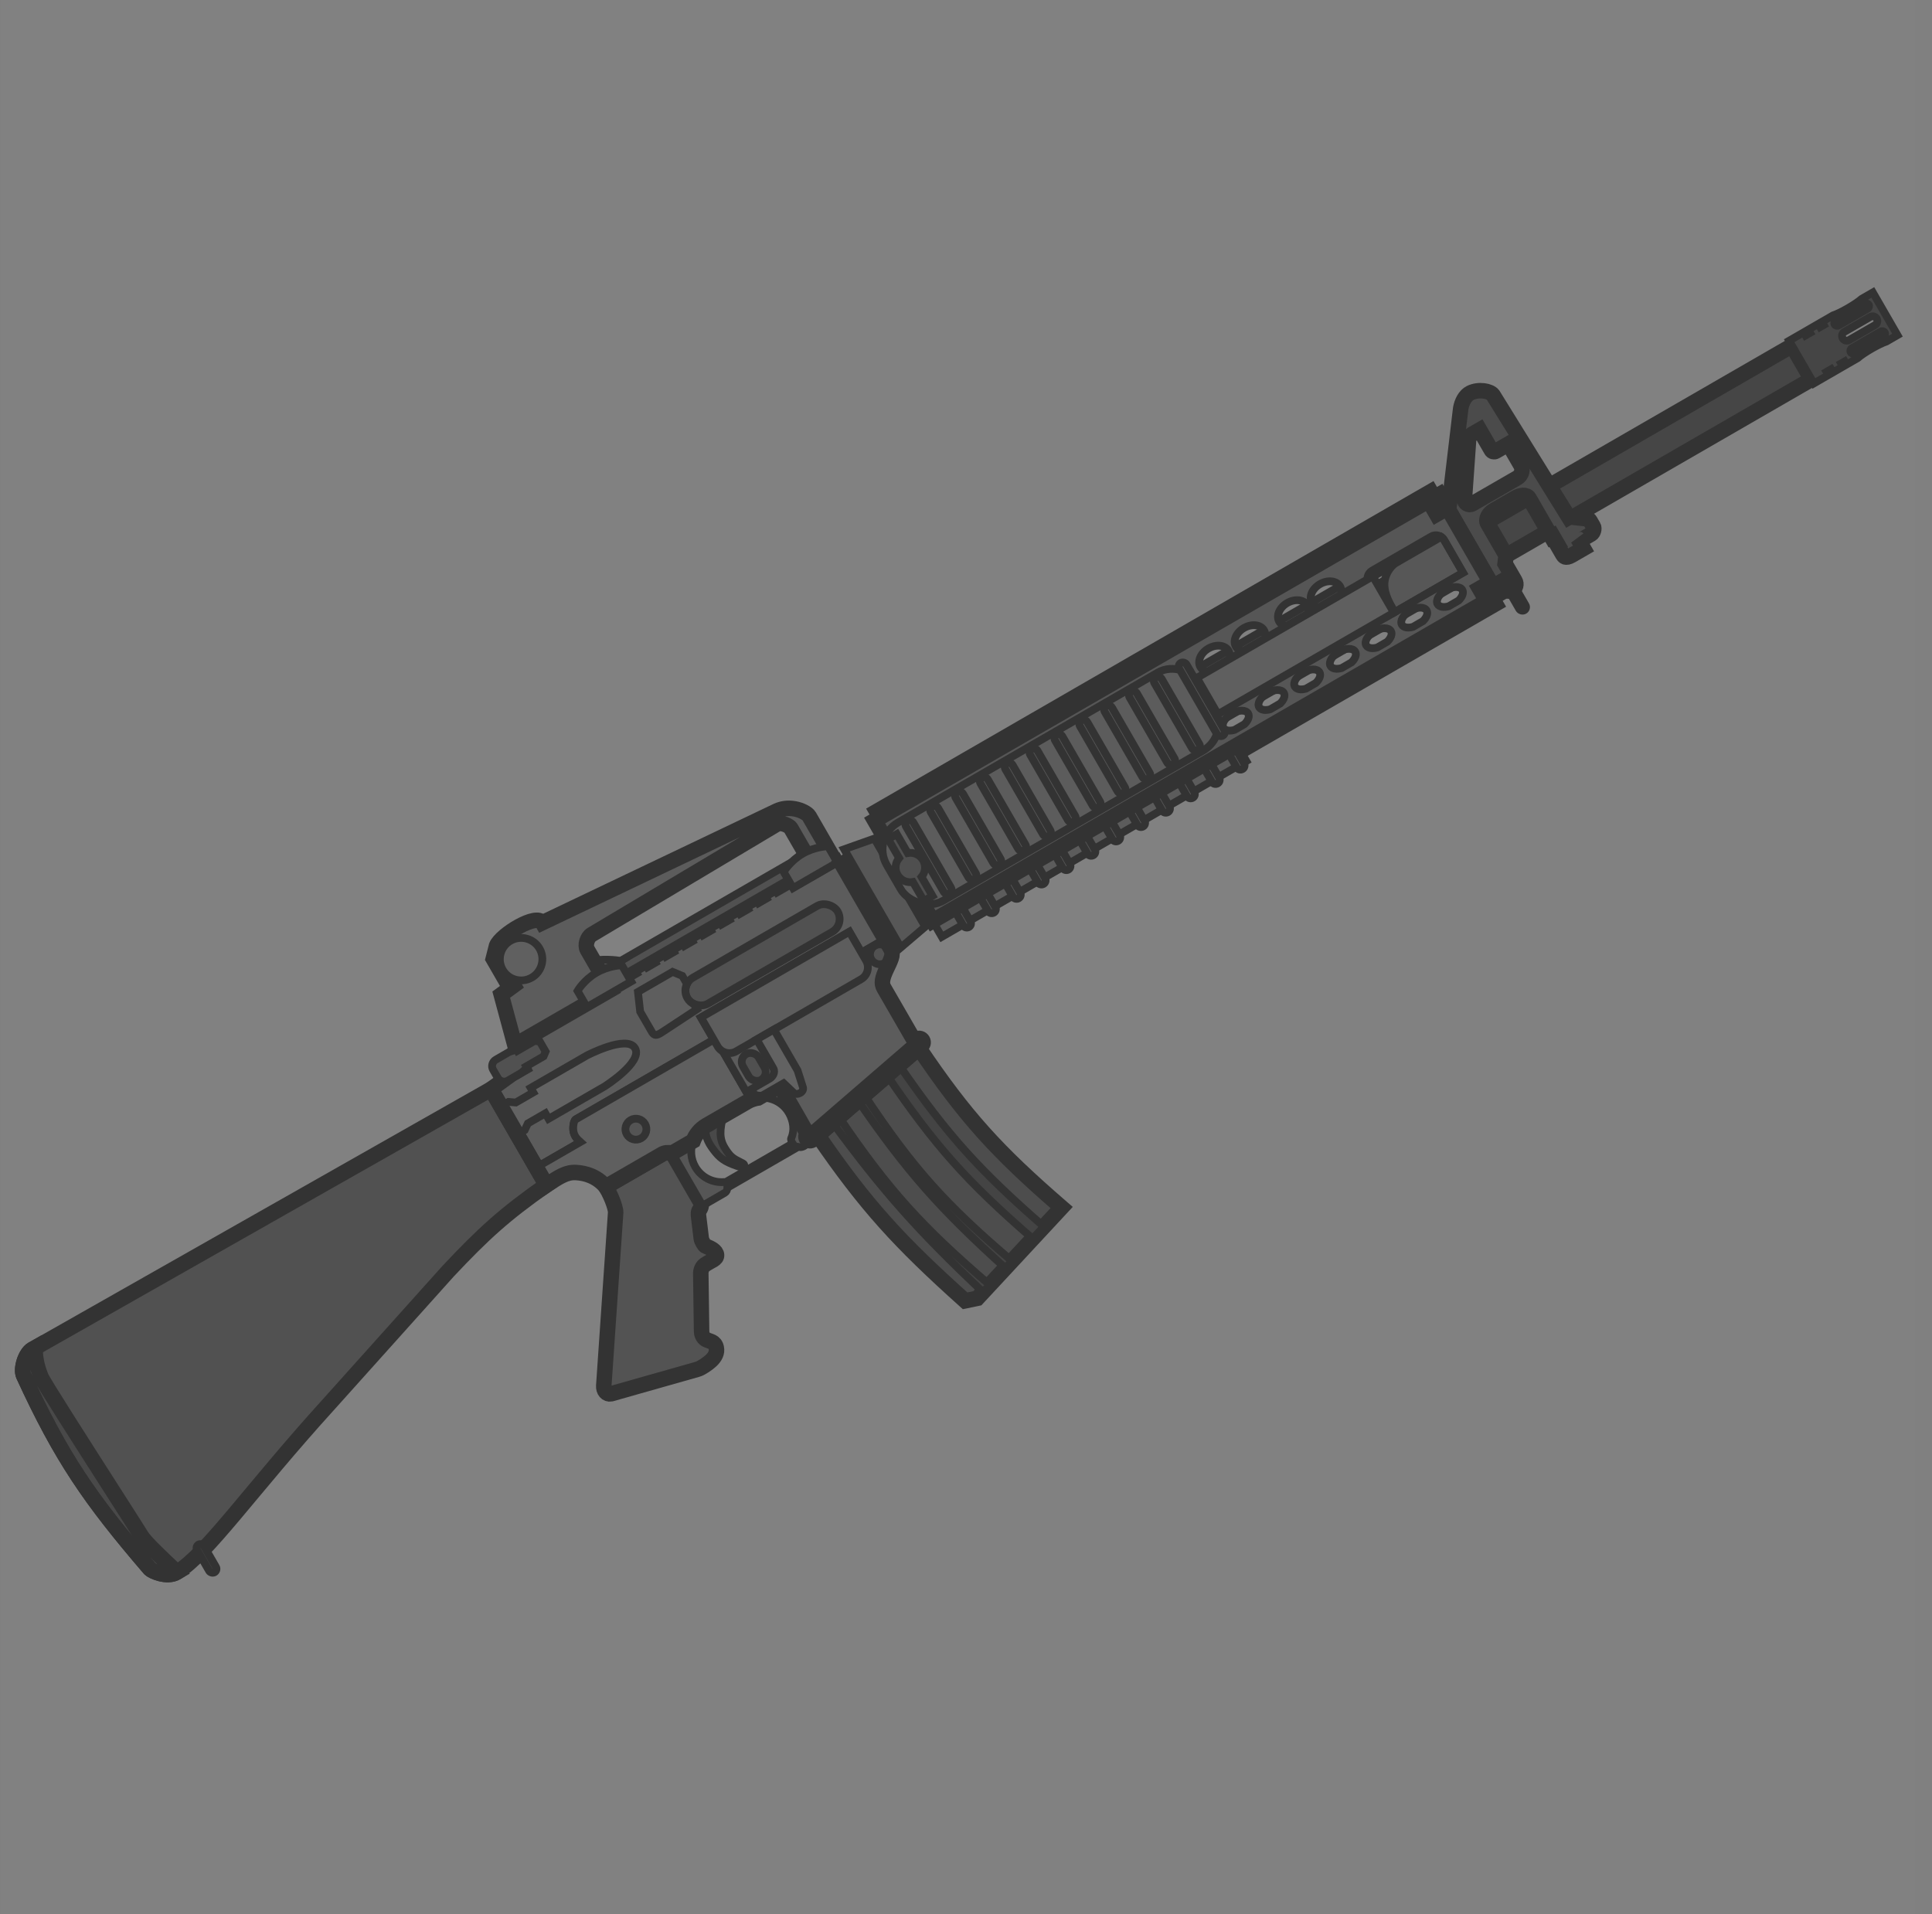 <svg width="111" height="110" viewBox="0 0 111 110" fill="none" xmlns="http://www.w3.org/2000/svg">
<rect x="0" y="0" width="111" height="110" fill="#808080" stroke="none"/>
<g clip-path="url(#clip0_616_1145)">
<rect width="110" height="110" transform="translate(0.018)" fill="white" fill-opacity="0.01"/>
<path d="M102.96 19.863L83.513 31.091L82.823 31.705L49.207 51.113L50.136 52.722L83.751 33.314L84.628 33.023L104.075 21.795L102.96 19.863Z" fill="#464646" stroke="#333333" stroke-width="0.89" stroke-miterlimit="3.994"/>
<path fill-rule="evenodd" clip-rule="evenodd" d="M83.922 23.473L83.231 29.307L85.768 33.702L86.131 33.492L86.342 33.776C86.48 33.955 86.708 34.019 86.896 33.91C87.084 33.802 87.148 33.561 87.04 33.373L86.472 32.39L86.531 31.916L85.472 30.083C85.323 29.824 85.546 29.484 85.806 29.334L87.073 28.602C87.332 28.452 87.708 28.377 87.858 28.636L89.137 30.851L89.216 30.805L89.482 31.265L89.45 31.283L89.781 31.858C89.84 31.96 89.932 32.119 90.289 31.913L90.977 31.516L90.653 30.955C90.701 31.006 90.829 31.029 90.906 30.984L91.419 30.687C91.548 30.613 91.609 30.367 91.544 30.255L91.353 29.924C91.322 29.87 91.267 29.823 91.2 29.815L90.176 29.703L90.133 29.728L85.782 22.701C85.613 22.458 84.953 22.341 84.47 22.58C84.173 22.728 83.986 23.107 83.922 23.473ZM84.557 24.963C84.453 25.023 84.386 25.131 84.377 25.25L84.136 28.669C84.118 28.91 84.378 29.072 84.587 28.951L87.169 27.461C87.429 27.311 87.518 26.979 87.368 26.719L86.668 25.507L85.929 25.933C85.842 25.983 85.732 25.953 85.682 25.867L85.009 24.702L84.557 24.963Z" fill="#4B4B4B" stroke="#333333" stroke-width="0.89" stroke-miterlimit="3.994"/>
<path d="M37.192 55.584L37.131 55.48L36.531 55.826L36.591 55.931L29.912 59.787L30.033 59.996L29.432 60.343L30.021 61.363L29.386 61.729L28.208 62.583L30.807 67.084L33.344 65.619C33.165 65.46 33.034 65.33 32.962 65.08C32.931 64.973 32.924 64.831 32.937 64.698C32.954 64.521 33.005 64.359 33.08 64.316L41.006 59.739L40.27 58.463L48.799 53.539L49.492 54.74L50.849 53.957L48.14 49.263L45.709 50.667L45.648 50.562L45.048 50.909L45.108 51.014L44.644 51.281L44.584 51.177L43.983 51.524L44.043 51.628L43.579 51.896L43.519 51.792L42.918 52.138L42.979 52.243L42.515 52.511L42.454 52.406L41.854 52.753L41.914 52.858L41.45 53.125L41.39 53.021L40.789 53.368L40.849 53.472L40.386 53.74L40.325 53.636L39.725 53.982L39.785 54.087L39.321 54.355L39.261 54.25L38.66 54.597L38.72 54.701L38.256 54.969L38.196 54.865L37.595 55.212L37.656 55.316L37.192 55.584Z" fill="#5C5C5C" stroke="#333333" stroke-width="0.445" stroke-miterlimit="3.994"/>
<path d="M48.324 49.582L60.16 42.749L65.148 40.505L83.489 29.916L83.73 30.333L65.389 40.922L60.401 43.167L48.565 50L48.324 49.582Z" fill="#4B4B4B" stroke="#333333" stroke-width="0.445" stroke-miterlimit="3.994"/>
<rect x="34.975" y="55.605" width="12.254" height="0.784" transform="rotate(-30 34.975 55.605)" fill="#515151" stroke="#333333" stroke-width="0.445" stroke-miterlimit="3.994"/>
<path d="M40.497 64.706L41.553 64.096C41.35 64.933 41.307 65.416 41.648 65.972C41.965 66.487 42.132 66.571 42.569 66.791C42.603 66.808 42.639 66.826 42.676 66.845C42.758 66.886 42.776 66.939 42.754 67.002C42.732 67.066 42.67 67.101 42.605 67.081C41.817 66.832 41.46 66.645 41.116 66.221C40.772 65.796 40.504 65.395 40.497 64.706Z" fill="#494949"/>
<path d="M31.389 68.092L28.209 62.583L1.85 77.538C1.456 77.766 1.182 78.658 1.356 79.037C3.529 83.756 5.147 86.112 8.606 90.144C8.714 90.269 9.592 90.693 10.18 90.335C11.908 89.283 14.442 85.582 18.878 80.699L25.742 73.047C27.776 70.881 28.996 69.773 31.389 68.092Z" fill="#515151"/>
<path d="M38.035 66.321L34.803 68.187C35.244 68.936 35.378 69.542 35.373 69.651L34.689 79.626C34.667 79.913 34.853 80.138 35.099 80.09L40.08 78.677C40.255 78.633 40.655 78.371 40.861 78.175C41.079 77.967 41.214 77.721 41.153 77.442C41.073 77.076 40.798 77.088 40.573 76.974C40.463 76.918 40.32 76.768 40.309 76.516L40.262 73.128C40.262 73.128 40.275 72.824 40.498 72.674C40.879 72.417 41.183 72.361 41.169 72.115C41.155 71.869 40.831 71.713 40.534 71.596C40.457 71.565 40.302 71.275 40.292 71.177L40.14 69.926C40.12 69.764 40.111 69.629 40.199 69.507C40.287 69.385 40.324 69.204 40.258 69.088L38.62 66.251C38.347 66.215 38.2 66.226 38.035 66.321Z" fill="#535353" stroke="#333333" stroke-width="0.89" stroke-miterlimit="3.994"/>
<path d="M1.997 77.455C2.045 78.122 2.103 78.463 2.358 79.12C2.47 79.409 4.732 82.943 6.398 85.548C7.254 86.885 7.953 87.977 8.124 88.259C8.341 88.619 9.362 89.58 9.948 90.133C10.032 90.212 10.106 90.282 10.169 90.341C9.581 90.688 8.713 90.269 8.606 90.144C5.147 86.112 3.529 83.756 1.356 79.037C1.182 78.658 1.456 77.766 1.85 77.538L1.997 77.455Z" fill="#494949" stroke="#333333" stroke-width="0.89" stroke-miterlimit="3.994"/>
<path d="M45.459 65.401C45.424 65.475 45.481 65.62 45.539 65.704L41.675 67.935C41.657 67.923 41.637 67.918 41.614 67.92C40.959 67.977 40.298 67.66 39.947 67.052C39.673 66.578 39.647 66.029 39.827 65.555L38.619 66.253L40.257 69.089C40.304 69.172 40.417 69.246 40.495 69.201L41.654 68.532C41.726 68.491 41.789 68.379 41.789 68.248L45.854 65.901C45.868 65.905 45.882 65.908 45.895 65.91C46.029 65.933 46.175 65.894 46.342 65.752C46.509 65.61 46.534 65.377 46.487 65.296L44.8 62.373L43.554 63.093C44.242 62.991 44.954 63.309 45.323 63.948C45.588 64.407 45.666 64.955 45.459 65.401Z" fill="#565656" stroke="#333333" stroke-width="0.445" stroke-miterlimit="3.994"/>
<path d="M30.808 67.084L31.393 68.098C32.132 67.611 32.546 67.341 33.091 67.372C33.637 67.403 34.28 67.581 34.803 68.187L38.036 66.321C38.2 66.226 38.348 66.216 38.62 66.252L39.828 65.555C39.966 65.192 40.225 64.873 40.587 64.664L42.936 63.307C43.005 63.267 43.076 63.233 43.147 63.203L41.112 59.679L33.081 64.316C32.95 64.392 32.891 64.831 32.963 65.08C33.035 65.33 33.166 65.46 33.345 65.619L30.808 67.084Z" fill="#5F5F5F" stroke="#333333" stroke-width="0.445" stroke-miterlimit="3.994"/>
<path d="M50.848 53.958L51.154 54.489C51.328 54.791 51.267 54.98 50.965 55.606C50.663 56.233 50.63 56.512 50.785 56.78L52.431 59.631C52.48 59.715 52.564 59.736 52.651 59.72C52.749 59.638 52.895 59.65 52.979 59.747C53.064 59.845 53.053 59.993 52.955 60.078L46.689 65.492C46.591 65.577 46.443 65.566 46.358 65.468C46.273 65.37 46.284 65.221 46.382 65.136L44.798 62.373L43.552 63.093C43.414 63.113 43.278 63.15 43.145 63.205L41.066 59.605L50.848 53.958Z" fill="#5C5C5C" stroke="#333333" stroke-width="0.445" stroke-miterlimit="3.994"/>
<rect width="8.75" height="0.47" rx="0.235" transform="matrix(0.757 -0.654 0.654 0.757 46.205 65.289)" fill="#545454" stroke="#333333" stroke-width="0.445" stroke-miterlimit="3.994"/>
<path d="M46.987 65.236C49.784 69.309 51.68 71.363 55.449 74.745L56.153 74.598L60.994 69.384C57.275 66.167 55.46 64.173 52.793 60.218L46.987 65.236Z" fill="#4D4D4D" stroke="#333333" stroke-width="0.89" stroke-miterlimit="3.994"/>
<path d="M51.659 61.198C54.441 65.236 56.275 67.257 59.975 70.481L59.331 71.175C55.556 67.899 53.729 65.848 50.969 61.795L51.659 61.198Z" fill="#444444"/>
<path d="M49.661 62.924C52.447 67.125 54.317 69.2 58.14 72.457L57.762 72.864C54.013 69.467 52.144 67.373 49.296 63.24L49.661 62.924Z" fill="#444444"/>
<path d="M48.204 64.184C51.047 68.378 52.958 70.478 56.864 73.832L56.477 74.248C52.75 70.703 50.839 68.583 47.833 64.505L48.204 64.184Z" fill="#444444"/>
<path d="M51.659 61.198C54.441 65.236 56.275 67.257 59.975 70.481L59.331 71.175C55.556 67.899 53.729 65.848 50.969 61.795L51.659 61.198Z" stroke="#333333" stroke-width="0.445" stroke-miterlimit="3.994"/>
<path d="M49.661 62.924C52.447 67.125 54.317 69.2 58.14 72.457L57.762 72.864C54.013 69.467 52.144 67.373 49.296 63.24L49.661 62.924Z" stroke="#333333" stroke-width="0.445" stroke-miterlimit="3.994"/>
<path d="M48.204 64.184C51.047 68.378 52.958 70.478 56.864 73.832L56.477 74.248C52.75 70.703 50.839 68.583 47.833 64.505L48.204 64.184Z" stroke="#333333" stroke-width="0.445" stroke-miterlimit="3.994"/>
<ellipse cx="36.535" cy="64.882" rx="0.603" ry="0.603" transform="rotate(-30 36.535 64.882)" fill="#545454"/>
<rect x="42.424" y="60.825" width="1.041" height="1.712" rx="0.521" transform="rotate(-30 42.424 60.825)" fill="#505050" stroke="#333333" stroke-width="0.445" stroke-miterlimit="3.994"/>
<ellipse cx="50.556" cy="54.836" rx="0.573" ry="0.573" transform="rotate(-30 50.556 54.836)" fill="#515151" stroke="#333333" stroke-width="0.445" stroke-miterlimit="3.994"/>
<rect x="39.062" y="56.608" width="9.966" height="1.725" rx="0.862" transform="rotate(-30 39.062 56.608)" fill="#515151" stroke="#333333" stroke-width="0.445" stroke-miterlimit="3.994"/>
<path d="M48.801 53.539L49.758 55.197C49.974 55.572 49.846 56.051 49.471 56.267L42.299 60.408C41.924 60.624 41.445 60.496 41.228 60.121L40.272 58.464L48.801 53.539Z" fill="#5D5D5D" stroke="#333333" stroke-width="0.445" stroke-miterlimit="3.994"/>
<path d="M35.646 55.219L35.019 55.581C34.844 55.629 34.65 55.698 34.451 55.795L34.125 55.23C34.271 55.166 34.559 55.134 34.936 55.145C35.274 55.154 35.549 55.188 35.646 55.219Z" fill="#575757" stroke="#333333" stroke-width="0.445" stroke-miterlimit="3.994"/>
<path d="M31.157 53.022C30.832 52.459 28.792 53.704 28.528 54.344L28.338 55.093L29.102 56.417L29.322 56.29L29.516 56.626L28.797 57.152L29.579 60.051L35.075 56.878L33.745 54.574C33.592 54.309 33.746 53.843 33.994 53.7L44.596 47.377C44.904 47.199 45.369 47.473 45.432 47.581L46.838 50.017L47.925 49.389L46.489 46.901C46.398 46.744 46.039 46.544 45.649 46.475C45.26 46.406 44.928 46.464 44.651 46.587L31.157 53.022Z" fill="#5C5C5C" stroke="#333333" stroke-width="0.89" stroke-miterlimit="3.994"/>
<rect x="86.486" y="33.606" width="0.422" height="1.809" rx="0.211" transform="rotate(-30 86.486 33.606)" fill="#5D5D5D" stroke="#333333" stroke-width="0.445" stroke-miterlimit="3.994"/>
<rect x="48.781" y="50.378" width="0.166" height="3.799" transform="rotate(-30 48.781 50.378)" fill="#484848"/>
<rect width="0.377" height="4.463" transform="matrix(-0.866 0.5 0.5 0.866 49.086 49.82)" fill="#515151" stroke="#333333" stroke-width="0.222" stroke-miterlimit="3.994"/>
<path d="M48.5 48.799L51.758 54.443L53.158 53.249L50.234 48.183L48.5 48.799Z" fill="#575757"/>
<path fill-rule="evenodd" clip-rule="evenodd" d="M50.369 46.626L50.839 46.355L51.035 46.694L51.646 46.341L51.45 46.002L51.92 45.73L52.117 46.07L52.728 45.717L52.532 45.377L53.002 45.106L53.198 45.446L53.809 45.093L53.613 44.753L54.083 44.482L54.279 44.821L54.891 44.468L54.695 44.129L55.165 43.857L55.361 44.197L55.972 43.844L55.776 43.504L56.246 43.233L56.442 43.572L57.053 43.219L56.857 42.88L57.327 42.609L57.523 42.948L58.135 42.595L57.939 42.256L58.409 41.984L58.605 42.324L59.216 41.971L59.02 41.631L59.49 41.36L59.686 41.7L60.298 41.346L60.102 41.007L60.572 40.736L60.768 41.075L61.379 40.722L61.183 40.383L61.653 40.111L61.849 40.451L62.46 40.098L62.264 39.758L62.734 39.487L62.93 39.827L63.542 39.474L63.346 39.134L63.816 38.863L64.012 39.202L64.623 38.849L64.427 38.51L64.897 38.238L65.093 38.578L65.704 38.225L65.508 37.885L65.979 37.614L66.175 37.953L66.786 37.6L66.59 37.261L67.06 36.99L67.256 37.329L67.867 36.976L67.671 36.637L68.141 36.365L68.337 36.705L68.949 36.352L68.753 36.012L69.223 35.741L69.419 36.08L70.03 35.727L69.834 35.388L70.304 35.117L70.5 35.456L71.111 35.103L70.915 34.764L71.385 34.492L71.582 34.832L72.193 34.479L71.997 34.139L72.467 33.868L72.663 34.207L73.274 33.854L73.078 33.515L73.548 33.244L73.744 33.583L74.356 33.23L74.16 32.891L74.63 32.619L74.826 32.959L75.437 32.606L75.241 32.266L75.711 31.995L75.907 32.334L76.518 31.981L76.322 31.642L76.792 31.371L76.988 31.71L77.6 31.357L77.404 31.018L77.874 30.746L78.07 31.086L78.681 30.733L78.485 30.393L78.955 30.122L79.151 30.461L79.763 30.108L79.567 29.769L80.037 29.497L80.233 29.837L80.844 29.484L80.648 29.145L81.118 28.873L81.314 29.213L81.925 28.86L81.729 28.52L82.199 28.249L82.395 28.588L82.71 28.407L82.891 28.72L82.264 29.082L82.535 29.552L83.162 29.19L85.626 33.457L84.999 33.819L85.279 34.305L85.906 33.943L86.042 34.178L85.727 34.359L85.923 34.699L85.453 34.97L85.257 34.631L84.646 34.984L84.842 35.323L84.372 35.595L84.176 35.255L83.564 35.608L83.76 35.948L83.29 36.219L83.094 35.88L82.483 36.232L82.679 36.572L82.209 36.843L82.013 36.504L81.402 36.857L81.598 37.196L81.128 37.468L80.932 37.128L80.32 37.481L80.516 37.821L80.046 38.092L79.85 37.752L79.239 38.105L79.435 38.445L78.965 38.716L78.769 38.377L78.158 38.73L78.354 39.069L77.883 39.341L77.688 39.001L77.076 39.354L77.272 39.694L76.802 39.965L76.606 39.626L75.995 39.978L76.191 40.318L75.721 40.589L75.525 40.25L74.913 40.603L75.109 40.942L74.639 41.214L74.443 40.874L73.832 41.227L74.028 41.567L73.558 41.838L73.362 41.498L72.751 41.852L72.947 42.191L72.477 42.462L72.281 42.123L71.669 42.476L71.865 42.815L71.395 43.087L71.199 42.747L53.583 52.918L50.251 47.147L50.565 46.966L50.369 46.626ZM70.931 41.941C70.644 42.024 70.387 41.984 70.292 41.819C70.164 41.598 70.379 41.234 70.771 41.008C71.163 40.781 71.585 40.777 71.713 40.999C71.808 41.163 71.714 41.406 71.499 41.613L70.931 41.941ZM72.982 40.757C72.695 40.84 72.438 40.8 72.343 40.635C72.215 40.414 72.429 40.05 72.822 39.824C73.214 39.597 73.636 39.593 73.764 39.815C73.859 39.98 73.765 40.222 73.549 40.429L72.982 40.757ZM75.033 39.573C74.746 39.656 74.489 39.616 74.394 39.451C74.266 39.23 74.48 38.866 74.872 38.64C75.265 38.413 75.687 38.409 75.815 38.631C75.91 38.795 75.816 39.038 75.6 39.245L75.033 39.573ZM77.084 38.389C76.797 38.472 76.539 38.432 76.444 38.267C76.316 38.046 76.531 37.682 76.923 37.456C77.316 37.229 77.737 37.225 77.865 37.447C77.96 37.611 77.866 37.854 77.651 38.061L77.084 38.389ZM79.134 37.205C78.847 37.288 78.59 37.248 78.495 37.083C78.367 36.862 78.581 36.498 78.974 36.272C79.366 36.045 79.788 36.041 79.916 36.263C80.011 36.428 79.917 36.67 79.702 36.877L79.134 37.205ZM81.185 36.021C80.898 36.104 80.641 36.064 80.546 35.899C80.418 35.678 80.632 35.314 81.025 35.088C81.417 34.861 81.839 34.857 81.967 35.079C82.062 35.244 81.968 35.486 81.752 35.693L81.185 36.021ZM83.236 34.837C82.949 34.92 82.691 34.88 82.596 34.715C82.468 34.494 82.683 34.13 83.075 33.904C83.468 33.677 83.889 33.673 84.017 33.895C84.112 34.06 84.019 34.303 83.803 34.509L83.236 34.837ZM79.721 35.411L84.056 32.908L82.971 31.028C82.821 30.769 82.489 30.68 82.229 30.829L78.834 32.789C78.575 32.939 78.486 33.271 78.636 33.531L79.721 35.411ZM70.124 38.464C70.571 38.206 70.778 37.727 70.587 37.396C70.395 37.064 69.878 37.005 69.43 37.263C68.983 37.521 68.776 37.999 68.968 38.331C69.159 38.662 69.677 38.722 70.124 38.464ZM72.626 36.218C72.818 36.55 72.611 37.028 72.163 37.286C71.716 37.544 71.199 37.485 71.007 37.153C70.816 36.821 71.023 36.343 71.47 36.085C71.917 35.827 72.435 35.887 72.626 36.218ZM74.652 35.85C75.099 35.592 75.306 35.113 75.115 34.782C74.923 34.45 74.406 34.39 73.958 34.648C73.511 34.907 73.304 35.385 73.496 35.716C73.687 36.048 74.205 36.108 74.652 35.85ZM76.532 34.764C76.979 34.506 77.186 34.028 76.995 33.696C76.803 33.364 76.286 33.305 75.839 33.563C75.391 33.821 75.184 34.299 75.376 34.631C75.567 34.963 76.085 35.022 76.532 34.764Z" fill="#565656"/>
<path d="M52.56 52.218L53.103 53.157L53.604 52.955L53.217 52.285C52.995 52.349 52.76 52.322 52.56 52.218Z" fill="#515151" stroke="#333333" stroke-width="0.222" stroke-miterlimit="3.994"/>
<path d="M82.8 30.848L80.189 32.355C80.189 32.355 79.755 32.606 79.584 33.245C79.412 33.885 79.794 34.575 79.974 34.887L80.138 35.17L84.055 32.908L82.97 31.028C82.926 30.953 82.868 30.892 82.8 30.848Z" fill="#575757" stroke="#333333" stroke-width="0.445" stroke-miterlimit="3.994"/>
<path fill-rule="evenodd" clip-rule="evenodd" d="M103.631 19.095L102.795 19.577L104.212 22.032L105.048 21.549L104.942 21.367L105.203 21.216L105.309 21.399L105.883 21.067L105.778 20.884L105.987 20.764L106.092 20.946L106.729 20.579C106.882 20.442 107.173 20.242 107.52 20.042C107.867 19.841 108.185 19.689 108.38 19.625L109.017 19.258L107.6 16.803L106.963 17.171C106.81 17.307 106.519 17.507 106.172 17.708C105.825 17.908 105.507 18.06 105.312 18.124L104.675 18.492L104.781 18.674L104.572 18.795L104.466 18.612L103.892 18.944L103.997 19.127L103.736 19.277L103.631 19.095ZM105.466 18.414C105.387 18.46 105.36 18.561 105.405 18.641C105.451 18.72 105.553 18.747 105.632 18.701L107.303 17.737C107.382 17.691 107.41 17.589 107.364 17.51C107.318 17.431 107.217 17.404 107.137 17.449L105.466 18.414ZM105.966 19.069C105.836 19.144 105.792 19.31 105.867 19.44C105.942 19.57 106.108 19.614 106.238 19.539L107.726 18.68C107.856 18.605 107.9 18.439 107.825 18.309C107.75 18.18 107.584 18.135 107.455 18.21L105.966 19.069ZM106.328 20.239C106.282 20.16 106.31 20.058 106.389 20.013L108.06 19.048C108.14 19.002 108.241 19.029 108.287 19.109C108.333 19.188 108.305 19.289 108.226 19.335L106.555 20.3C106.475 20.346 106.374 20.319 106.328 20.239Z" fill="#454545" stroke="#333333" stroke-width="0.445" stroke-miterlimit="3.994"/>
<path d="M31.389 68.092L28.209 62.583L1.85 77.538C1.456 77.766 1.182 78.658 1.356 79.037C3.529 83.756 5.147 86.112 8.606 90.144C8.714 90.269 9.592 90.693 10.18 90.335C11.908 89.283 14.442 85.582 18.878 80.699L25.742 73.047C27.776 70.881 28.996 69.773 31.389 68.092Z" stroke="#333333" stroke-width="0.89" stroke-miterlimit="3.994"/>
<path d="M40.497 64.706L41.553 64.096C41.35 64.933 41.307 65.416 41.648 65.972C41.965 66.487 42.132 66.571 42.569 66.791C42.603 66.808 42.639 66.826 42.676 66.845C42.758 66.886 42.776 66.939 42.754 67.002C42.732 67.066 42.67 67.101 42.605 67.081C41.817 66.832 41.46 66.645 41.116 66.221C40.772 65.796 40.504 65.395 40.497 64.706Z" stroke="#333333" stroke-width="0.445" stroke-miterlimit="3.994"/>
<path d="M33.181 56.936C33.181 56.936 33.547 56.307 34.273 55.888C35 55.468 35.728 55.466 35.728 55.466L36.265 56.396L33.718 57.867L33.181 56.936Z" fill="#595959" stroke="#333333" stroke-width="0.445" stroke-miterlimit="3.994"/>
<path d="M45.025 50.099C45.025 50.099 45.39 49.471 46.117 49.051C46.844 48.631 47.572 48.629 47.572 48.629L48.109 49.559L45.562 51.03L45.025 50.099Z" fill="#585858" stroke="#333333" stroke-width="0.445" stroke-miterlimit="3.994"/>
<ellipse cx="36.535" cy="64.882" rx="0.603" ry="0.603" transform="rotate(-30 36.535 64.882)" stroke="#333333" stroke-width="0.445" stroke-miterlimit="3.994"/>
<path d="M48.5 48.799L51.758 54.443L53.158 53.249L50.234 48.183L48.5 48.799Z" stroke="#333333" stroke-width="0.445" stroke-miterlimit="3.994"/>
<rect x="53.582" y="52.918" width="20.203" height="1.055" transform="rotate(-30 53.582 52.918)" fill="#5C5C5C" stroke="#333333" stroke-width="0.445" stroke-miterlimit="3.994"/>
<path d="M54.787 52.223L55.339 53.179C55.406 53.294 55.553 53.334 55.669 53.267C55.784 53.2 55.824 53.053 55.757 52.938L55.205 51.981L54.787 52.223Z" fill="#585858"/>
<path d="M56.216 51.398L56.768 52.354C56.835 52.469 56.982 52.509 57.097 52.442C57.213 52.376 57.252 52.228 57.186 52.112L56.634 51.157L56.216 51.398Z" fill="#585858"/>
<path d="M57.645 50.573L58.197 51.529C58.264 51.644 58.411 51.684 58.526 51.617C58.642 51.55 58.681 51.403 58.615 51.288L58.063 50.331L57.645 50.573Z" fill="#585858"/>
<path d="M59.074 49.748L59.626 50.704C59.692 50.819 59.84 50.859 59.955 50.792C60.071 50.725 60.11 50.578 60.044 50.463L59.492 49.507L59.074 49.748Z" fill="#585858"/>
<path d="M60.503 48.923L61.055 49.879C61.121 49.994 61.269 50.034 61.384 49.967C61.499 49.901 61.539 49.753 61.472 49.638L60.92 48.682L60.503 48.923Z" fill="#585858"/>
<path d="M61.931 48.098L62.483 49.054C62.55 49.169 62.698 49.209 62.813 49.142C62.928 49.076 62.968 48.928 62.901 48.813L62.349 47.857L61.931 48.098Z" fill="#585858"/>
<path d="M63.36 47.273L63.912 48.229C63.979 48.344 64.126 48.384 64.242 48.317C64.357 48.251 64.397 48.103 64.33 47.988L63.778 47.032L63.36 47.273Z" fill="#585858"/>
<path d="M64.789 46.448L65.341 47.404C65.408 47.519 65.555 47.559 65.671 47.492C65.786 47.426 65.826 47.278 65.759 47.163L65.207 46.207L64.789 46.448Z" fill="#585858"/>
<path d="M66.218 45.623L66.77 46.579C66.837 46.694 66.984 46.734 67.1 46.667C67.215 46.601 67.254 46.453 67.188 46.338L66.636 45.382L66.218 45.623Z" fill="#585858"/>
<path d="M67.647 44.798L68.199 45.754C68.266 45.87 68.413 45.909 68.528 45.842C68.644 45.776 68.683 45.628 68.617 45.513L68.065 44.557L67.647 44.798Z" fill="#585858"/>
<path d="M69.076 43.973L69.628 44.929C69.694 45.044 69.842 45.084 69.957 45.017C70.073 44.951 70.112 44.803 70.046 44.688L69.494 43.732L69.076 43.973Z" fill="#585858"/>
<path d="M70.505 43.148L71.057 44.104C71.123 44.219 71.271 44.259 71.386 44.192C71.502 44.126 71.541 43.978 71.475 43.863L70.923 42.907L70.505 43.148Z" fill="#585858"/>
<path d="M54.787 52.223L55.339 53.179C55.406 53.294 55.553 53.334 55.669 53.267C55.784 53.2 55.824 53.053 55.757 52.938L55.205 51.981L54.787 52.223Z" stroke="#333333" stroke-width="0.445" stroke-miterlimit="3.994"/>
<path d="M56.216 51.398L56.768 52.354C56.835 52.469 56.982 52.509 57.097 52.442C57.213 52.376 57.252 52.228 57.186 52.112L56.634 51.157L56.216 51.398Z" stroke="#333333" stroke-width="0.445" stroke-miterlimit="3.994"/>
<path d="M57.645 50.573L58.197 51.529C58.264 51.644 58.411 51.684 58.526 51.617C58.642 51.55 58.681 51.403 58.615 51.288L58.063 50.331L57.645 50.573Z" stroke="#333333" stroke-width="0.445" stroke-miterlimit="3.994"/>
<path d="M59.074 49.748L59.626 50.704C59.692 50.819 59.84 50.859 59.955 50.792C60.071 50.725 60.11 50.578 60.044 50.463L59.492 49.507L59.074 49.748Z" stroke="#333333" stroke-width="0.445" stroke-miterlimit="3.994"/>
<path d="M60.503 48.923L61.055 49.879C61.121 49.994 61.269 50.034 61.384 49.967C61.499 49.901 61.539 49.753 61.472 49.638L60.92 48.682L60.503 48.923Z" stroke="#333333" stroke-width="0.445" stroke-miterlimit="3.994"/>
<path d="M61.931 48.098L62.483 49.054C62.55 49.169 62.698 49.209 62.813 49.142C62.928 49.076 62.968 48.928 62.901 48.813L62.349 47.857L61.931 48.098Z" stroke="#333333" stroke-width="0.445" stroke-miterlimit="3.994"/>
<path d="M63.36 47.273L63.912 48.229C63.979 48.344 64.126 48.384 64.242 48.317C64.357 48.251 64.397 48.103 64.33 47.988L63.778 47.032L63.36 47.273Z" stroke="#333333" stroke-width="0.445" stroke-miterlimit="3.994"/>
<path d="M64.789 46.448L65.341 47.404C65.408 47.519 65.555 47.559 65.671 47.492C65.786 47.426 65.826 47.278 65.759 47.163L65.207 46.207L64.789 46.448Z" stroke="#333333" stroke-width="0.445" stroke-miterlimit="3.994"/>
<path d="M66.218 45.623L66.77 46.579C66.837 46.694 66.984 46.734 67.1 46.667C67.215 46.601 67.254 46.453 67.188 46.338L66.636 45.382L66.218 45.623Z" stroke="#333333" stroke-width="0.445" stroke-miterlimit="3.994"/>
<path d="M67.647 44.798L68.199 45.754C68.266 45.87 68.413 45.909 68.528 45.842C68.644 45.776 68.683 45.628 68.617 45.513L68.065 44.557L67.647 44.798Z" stroke="#333333" stroke-width="0.445" stroke-miterlimit="3.994"/>
<path d="M69.076 43.973L69.628 44.929C69.694 45.044 69.842 45.084 69.957 45.017C70.073 44.951 70.112 44.803 70.046 44.688L69.494 43.732L69.076 43.973Z" stroke="#333333" stroke-width="0.445" stroke-miterlimit="3.994"/>
<path d="M70.505 43.148L71.057 44.104C71.123 44.219 71.271 44.259 71.386 44.192C71.502 44.126 71.541 43.978 71.475 43.863L70.923 42.907L70.505 43.148Z" stroke="#333333" stroke-width="0.445" stroke-miterlimit="3.994"/>
<rect x="11.209" y="88.865" width="0.452" height="1.839" rx="0.226" transform="rotate(-30 11.209 88.865)" fill="#5D5D5D" stroke="#333333" stroke-width="0.445" stroke-miterlimit="3.994"/>
<path d="M30.49 62.511L33.702 60.656C33.702 60.656 36.026 59.434 36.487 60.233C36.948 61.031 34.727 62.432 34.727 62.432L31.515 64.286L31.334 63.971L30.327 64.552L30.148 64.934L29.887 65.085L29.591 64.977L28.898 63.776L28.953 63.466L29.214 63.315L29.633 63.351L30.64 62.77L30.49 62.511Z" fill="#636363" stroke="#333333" stroke-width="0.445" stroke-miterlimit="3.994"/>
<path d="M48.14 49.264L50.85 53.958L51.156 54.489C51.331 54.791 51.269 54.979 50.967 55.606C50.665 56.232 50.633 56.512 50.787 56.779L52.433 59.631C52.482 59.715 52.566 59.736 52.653 59.72C52.751 59.638 52.897 59.649 52.981 59.746C53.066 59.844 53.055 59.993 52.957 60.077L46.691 65.491C46.593 65.576 46.445 65.565 46.36 65.467C46.275 65.369 46.286 65.221 46.384 65.136L44.8 62.373L43.554 63.092C43.416 63.112 43.28 63.15 43.147 63.204C43.075 63.233 43.004 63.268 42.935 63.308L40.586 64.664C40.224 64.874 39.965 65.193 39.827 65.555L38.619 66.253C38.347 66.216 38.199 66.227 38.035 66.322L34.803 68.188C34.279 67.582 33.636 67.404 33.091 67.373C32.545 67.342 32.131 67.612 31.393 68.099L30.807 67.085L28.209 62.584L29.386 61.73L30.021 61.364L29.432 60.344" stroke="#333333" stroke-width="0.89" stroke-miterlimit="3.994"/>
<path d="M28.328 61.468C28.212 61.266 28.281 61.008 28.483 60.892L29.263 60.441L29.678 60.306L29.724 60.384L30.716 59.811L31.015 59.847L31.347 60.422L31.229 60.699L30.236 61.272L30.282 61.35L29.956 61.642L29.176 62.093C28.974 62.209 28.716 62.14 28.6 61.938L28.328 61.468Z" fill="#515151" stroke="#333333" stroke-width="0.445" stroke-miterlimit="3.994"/>
<path d="M45.822 61.506L44.465 59.156L43.473 59.728L44.426 61.38C44.574 61.635 44.373 61.89 44.22 61.978L43.169 62.585L43.309 62.828C43.385 62.959 43.714 62.997 43.843 62.923L45.021 62.243L45.597 62.789C45.697 62.887 45.854 62.869 45.976 62.801C46.098 62.733 46.169 62.603 46.133 62.48L45.822 61.506Z" fill="#626262" stroke="#333333" stroke-width="0.445" stroke-miterlimit="3.994"/>
<path fill-rule="evenodd" clip-rule="evenodd" d="M50.369 46.626L50.839 46.355L51.035 46.694L51.646 46.341L51.45 46.002L51.92 45.73L52.117 46.07L52.728 45.717L52.532 45.377L53.002 45.106L53.198 45.446L53.809 45.093L53.613 44.753L54.083 44.482L54.279 44.821L54.891 44.468L54.695 44.129L55.165 43.857L55.361 44.197L55.972 43.844L55.776 43.504L56.246 43.233L56.442 43.572L57.053 43.219L56.857 42.88L57.327 42.609L57.523 42.948L58.135 42.595L57.939 42.256L58.409 41.984L58.605 42.324L59.216 41.971L59.02 41.631L59.49 41.36L59.686 41.7L60.298 41.346L60.102 41.007L60.572 40.736L60.768 41.075L61.379 40.722L61.183 40.383L61.653 40.111L61.849 40.451L62.46 40.098L62.264 39.758L62.734 39.487L62.93 39.827L63.542 39.474L63.346 39.134L63.816 38.863L64.012 39.202L64.623 38.849L64.427 38.51L64.897 38.238L65.093 38.578L65.704 38.225L65.508 37.885L65.979 37.614L66.175 37.953L66.786 37.6L66.59 37.261L67.06 36.99L67.256 37.329L67.867 36.976L67.671 36.637L68.141 36.365L68.337 36.705L68.949 36.352L68.753 36.012L69.223 35.741L69.419 36.08L70.03 35.727L69.834 35.388L70.304 35.117L70.5 35.456L71.111 35.103L70.915 34.764L71.385 34.492L71.582 34.832L72.193 34.479L71.997 34.139L72.467 33.868L72.663 34.207L73.274 33.854L73.078 33.515L73.548 33.244L73.744 33.583L74.356 33.23L74.16 32.891L74.63 32.619L74.826 32.959L75.437 32.606L75.241 32.266L75.711 31.995L75.907 32.334L76.518 31.981L76.322 31.642L76.792 31.371L76.988 31.71L77.6 31.357L77.404 31.018L77.874 30.746L78.07 31.086L78.681 30.733L78.485 30.393L78.955 30.122L79.151 30.461L79.763 30.108L79.567 29.769L80.037 29.497L80.233 29.837L80.844 29.484L80.648 29.145L81.118 28.873L81.314 29.213L81.925 28.86L81.729 28.52L82.199 28.249L82.395 28.588L82.71 28.407L82.891 28.72L82.264 29.082L82.535 29.552L83.162 29.19L85.626 33.457L84.999 33.819L85.279 34.305L85.906 33.943L86.042 34.178L85.727 34.359L85.923 34.699L85.453 34.97L85.257 34.631L84.646 34.984L84.842 35.323L84.372 35.595L84.176 35.255L83.564 35.608L83.76 35.948L83.29 36.219L83.094 35.88L82.483 36.232L82.679 36.572L82.209 36.843L82.013 36.504L81.402 36.857L81.598 37.196L81.128 37.468L80.932 37.128L80.32 37.481L80.516 37.821L80.046 38.092L79.85 37.752L79.239 38.105L79.435 38.445L78.965 38.716L78.769 38.377L78.158 38.73L78.354 39.069L77.883 39.341L77.688 39.001L77.076 39.354L77.272 39.694L76.802 39.965L76.606 39.626L75.995 39.978L76.191 40.318L75.721 40.589L75.525 40.25L74.913 40.603L75.109 40.942L74.639 41.214L74.443 40.874L73.832 41.227L74.028 41.567L73.558 41.838L73.362 41.498L72.751 41.852L72.947 42.191L72.477 42.462L72.281 42.123L71.669 42.476L71.865 42.815L71.395 43.087L71.199 42.747L53.583 52.918L50.251 47.147L50.565 46.966L50.369 46.626Z" stroke="#333333" stroke-width="0.89" stroke-miterlimit="3.994"/>
<rect x="50.053" y="48.152" width="20.806" height="5.186" rx="1.78" transform="rotate(-30 50.053 48.152)" fill="#5C5C5C" stroke="#333333" stroke-width="0.445" stroke-miterlimit="3.994"/>
<rect x="51.93" y="47.278" width="0.482" height="4.825" rx="0.241" transform="rotate(-30 51.93 47.278)" fill="#585858" stroke="#333333" stroke-width="0.445" stroke-miterlimit="3.994"/>
<rect x="53.355" y="46.453" width="0.482" height="4.825" rx="0.241" transform="rotate(-30 53.355 46.453)" fill="#585858" stroke="#333333" stroke-width="0.445" stroke-miterlimit="3.994"/>
<rect x="54.783" y="45.63" width="0.482" height="4.825" rx="0.241" transform="rotate(-30 54.783 45.63)" fill="#585858" stroke="#333333" stroke-width="0.445" stroke-miterlimit="3.994"/>
<rect x="56.209" y="44.806" width="0.482" height="4.825" rx="0.241" transform="rotate(-30 56.209 44.806)" fill="#585858" stroke="#333333" stroke-width="0.445" stroke-miterlimit="3.994"/>
<rect x="57.637" y="43.981" width="0.482" height="4.825" rx="0.241" transform="rotate(-30 57.637 43.981)" fill="#585858" stroke="#333333" stroke-width="0.445" stroke-miterlimit="3.994"/>
<rect x="59.065" y="43.157" width="0.482" height="4.825" rx="0.241" transform="rotate(-30 59.065 43.157)" fill="#585858" stroke="#333333" stroke-width="0.445" stroke-miterlimit="3.994"/>
<rect x="60.494" y="42.333" width="0.482" height="4.825" rx="0.241" transform="rotate(-30 60.494 42.333)" fill="#585858" stroke="#333333" stroke-width="0.445" stroke-miterlimit="3.994"/>
<rect x="61.922" y="41.509" width="0.482" height="4.825" rx="0.241" transform="rotate(-30 61.922 41.509)" fill="#585858" stroke="#333333" stroke-width="0.445" stroke-miterlimit="3.994"/>
<rect x="63.348" y="40.685" width="0.482" height="4.825" rx="0.241" transform="rotate(-30 63.348 40.685)" fill="#585858" stroke="#333333" stroke-width="0.445" stroke-miterlimit="3.994"/>
<rect x="64.775" y="39.86" width="0.482" height="4.825" rx="0.241" transform="rotate(-30 64.775 39.86)" fill="#585858" stroke="#333333" stroke-width="0.445" stroke-miterlimit="3.994"/>
<rect x="66.203" y="39.037" width="0.482" height="4.825" rx="0.241" transform="rotate(-30 66.203 39.037)" fill="#585858" stroke="#333333" stroke-width="0.445" stroke-miterlimit="3.994"/>
<rect x="67.631" y="38.213" width="0.482" height="4.825" rx="0.241" transform="rotate(-30 67.631 38.213)" fill="#585858" stroke="#333333" stroke-width="0.445" stroke-miterlimit="3.994"/>
<path d="M51.524 47.929L51.028 48.215L51.656 49.303C51.433 49.567 51.387 49.953 51.57 50.27C51.753 50.587 52.11 50.74 52.45 50.679L53.078 51.767L53.575 51.48L52.947 50.392C53.17 50.128 53.215 49.742 53.032 49.426C52.85 49.109 52.492 48.955 52.152 49.017L51.524 47.929Z" fill="#4F4F4F" stroke="#333333" stroke-width="0.445" stroke-miterlimit="3.994"/>
<path fill-rule="evenodd" clip-rule="evenodd" d="M70.929 41.94C70.642 42.023 70.385 41.983 70.29 41.818C70.162 41.596 70.376 41.233 70.769 41.006C71.161 40.78 71.583 40.776 71.711 40.998C71.806 41.162 71.712 41.405 71.497 41.612L70.929 41.94ZM72.98 40.756C72.693 40.839 72.436 40.799 72.341 40.634C72.213 40.412 72.427 40.049 72.82 39.822C73.212 39.596 73.634 39.592 73.762 39.813C73.857 39.978 73.763 40.221 73.547 40.428L72.98 40.756ZM75.031 39.572C74.744 39.655 74.487 39.615 74.391 39.45C74.263 39.228 74.478 38.865 74.87 38.639C75.263 38.412 75.684 38.408 75.812 38.63C75.908 38.794 75.814 39.037 75.598 39.244L75.031 39.572ZM77.082 38.388C76.794 38.471 76.537 38.431 76.442 38.266C76.314 38.044 76.529 37.681 76.921 37.455C77.313 37.228 77.735 37.224 77.863 37.446C77.958 37.61 77.864 37.853 77.649 38.06L77.082 38.388ZM79.132 37.204C78.845 37.287 78.588 37.247 78.493 37.082C78.365 36.86 78.579 36.497 78.972 36.27C79.364 36.044 79.786 36.04 79.914 36.262C80.009 36.426 79.915 36.669 79.7 36.876L79.132 37.204ZM81.183 36.02C80.896 36.103 80.639 36.063 80.543 35.898C80.416 35.676 80.63 35.313 81.022 35.087C81.415 34.86 81.837 34.856 81.965 35.078C82.06 35.242 81.966 35.485 81.75 35.692L81.183 36.02ZM83.234 34.836C82.947 34.919 82.689 34.879 82.594 34.714C82.466 34.492 82.681 34.129 83.073 33.903C83.465 33.676 83.887 33.672 84.015 33.894C84.11 34.058 84.016 34.301 83.801 34.508L83.234 34.836ZM79.719 35.41L84.054 32.907L82.969 31.027C82.819 30.767 82.487 30.678 82.227 30.828L78.832 32.788C78.573 32.938 78.484 33.27 78.634 33.53L79.719 35.41ZM70.122 38.462C70.569 38.204 70.776 37.726 70.585 37.395C70.393 37.063 69.876 37.003 69.428 37.261C68.981 37.519 68.774 37.998 68.966 38.329C69.157 38.661 69.675 38.721 70.122 38.462ZM72.624 36.217C72.816 36.549 72.608 37.027 72.161 37.285C71.714 37.543 71.197 37.484 71.005 37.152C70.814 36.82 71.021 36.342 71.468 36.084C71.915 35.826 72.433 35.885 72.624 36.217ZM74.65 35.848C75.097 35.59 75.304 35.112 75.113 34.78C74.921 34.449 74.403 34.389 73.956 34.647C73.509 34.905 73.302 35.383 73.494 35.715C73.685 36.047 74.203 36.106 74.65 35.848ZM76.53 34.763C76.977 34.505 77.184 34.026 76.993 33.695C76.801 33.363 76.284 33.303 75.837 33.562C75.389 33.82 75.182 34.298 75.374 34.63C75.565 34.961 76.083 35.021 76.53 34.763Z" stroke="#333333" stroke-width="0.445" stroke-miterlimit="3.994"/>
<path d="M36.652 56.994L38.643 55.844L39.2 56.073L39.469 56.538C39.344 56.789 39.343 57.095 39.493 57.355C39.584 57.512 39.717 57.63 39.869 57.702L40.038 57.995L38.003 59.334C37.736 59.501 37.592 59.536 37.455 59.299L36.78 58.131L36.652 56.994Z" fill="#5E5E5E" stroke="#333333" stroke-width="0.445" stroke-miterlimit="3.994"/>
<ellipse cx="29.94" cy="55.114" rx="1.221" ry="1.221" transform="rotate(-30 29.94 55.114)" fill="#606060" stroke="#333333" stroke-width="0.445" stroke-miterlimit="3.994"/>
<path d="M69.972 41.038L80.079 35.203L78.873 33.114L68.766 38.949L69.972 41.038Z" fill="#5F5F5F" stroke="#333333" stroke-width="0.445" stroke-miterlimit="3.994"/>
</g>
<defs>
<clipPath id="clip0_616_1145">
<rect width="110" height="110" fill="white" transform="translate(0.018)"/>
</clipPath>
</defs>
</svg>
